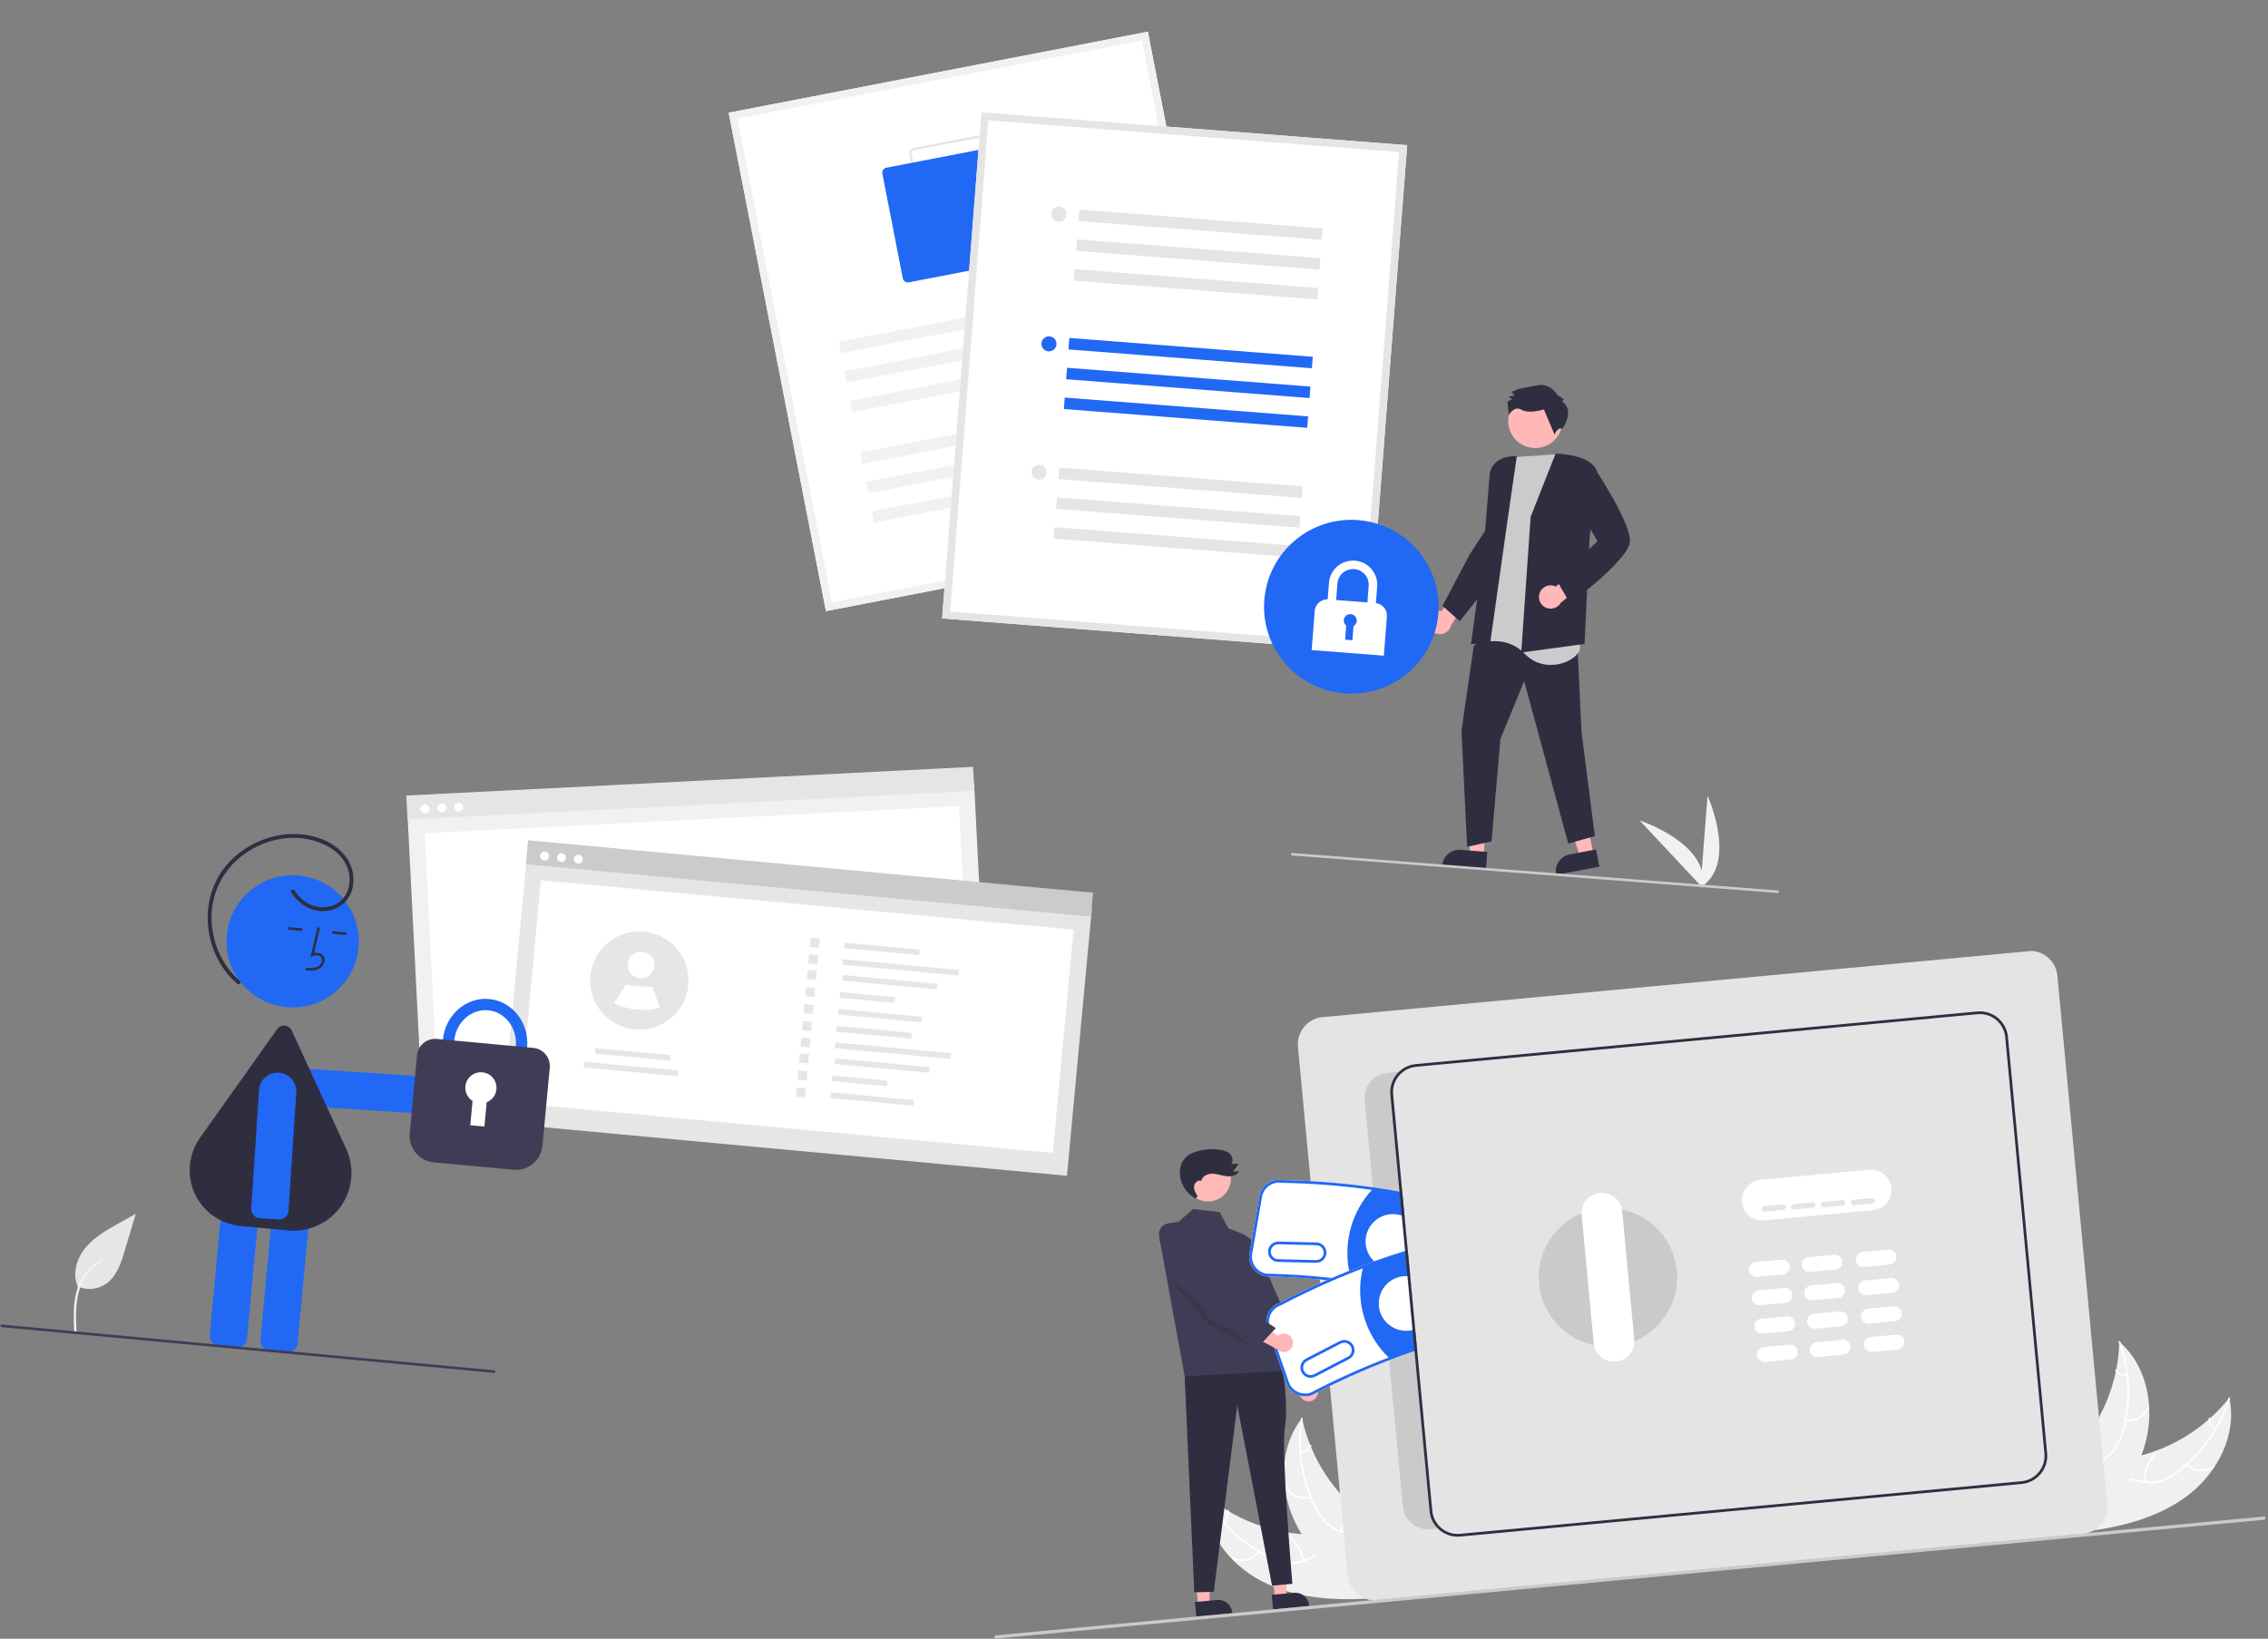 <svg width="1071" height="774" viewBox="0 0 1071 774" fill="none" xmlns="http://www.w3.org/2000/svg">
<rect x="0" y="0" width="1071" height="774" fill="#808080" stroke="none"/>
<g clip-path="url(#clip0_8_212)">
<path d="M802.976 419.201L806.342 375.852C806.342 375.852 820.922 407.896 802.976 419.201Z" fill="#F1F1F1"/>
<path d="M804.025 419.273L774.235 387.479C774.235 387.479 807.793 398.462 804.025 419.273Z" fill="#F1F1F1"/>
<path d="M674.389 294.066C674.38 293.267 674.546 292.475 674.877 291.747C675.207 291.019 675.694 290.372 676.303 289.852C676.912 289.331 677.628 288.95 678.401 288.736C679.174 288.521 679.985 288.477 680.777 288.608L687.415 278.01L694.867 280.459L685.281 295.294C684.972 296.604 684.192 297.756 683.087 298.531C681.983 299.305 680.631 299.65 679.289 299.498C677.946 299.347 676.706 298.71 675.803 297.709C674.9 296.708 674.397 295.412 674.389 294.066L674.389 294.066Z" fill="#FFB7B7"/>
<path d="M700.541 404.332L694.13 403.836L692.991 378.977L702.454 379.709L700.541 404.332Z" fill="#FFB7B7"/>
<path d="M701.694 410.646L681.025 409.048L681.045 408.787C681.211 406.663 682.216 404.69 683.842 403.305C685.467 401.919 687.579 401.233 689.712 401.398L689.713 401.398L702.337 402.374L701.694 410.646Z" fill="#2F2E41"/>
<path d="M752.466 403.55L746.15 404.751L738.483 381.063L747.805 379.29L752.466 403.55Z" fill="#FFB7B7"/>
<path d="M755.247 409.339L734.885 413.213L734.835 412.956C734.433 410.863 734.882 408.696 736.084 406.933C737.286 405.17 739.142 403.955 741.244 403.555L741.245 403.555L753.681 401.189L755.247 409.339Z" fill="#2F2E41"/>
<path d="M697.095 297.064L690.143 345.173L692.8 399.956L704.316 397.406L708.554 348.969L719.724 321.713L740.575 398.43L753.121 394.891L746.818 345.639L744.668 299.675L697.095 297.064Z" fill="#2F2E41"/>
<path d="M734.775 214.555L715.613 215.873L708.266 222.068L704.271 246.057L703.927 267.553L695.51 304.857C695.51 304.857 709.9 298.296 719.852 308.671C729.803 319.046 745.375 312.342 746.176 306.014L734.775 214.555Z" fill="#CBCBCB"/>
<path d="M722.801 244.104L722.803 244.077L734.586 214.252L734.708 214.254C735.382 214.262 751.232 214.556 754.159 222.588L754.173 222.627L750.636 254.294L748.252 304.133L718.58 308.172L718.365 308.201L722.801 244.104Z" fill="#2F2E41"/>
<path d="M712.536 241.186L716.274 215.419C703.934 215.23 703.446 223.915 703.431 224.294L700.289 263.025L694.611 304.281L703.606 304.305L712.536 241.186Z" fill="#2F2E41"/>
<path d="M681.188 286.172L694.046 261.818L702.736 248.491L704.76 273.9L689.367 293.438L681.188 286.172Z" fill="#2F2E41"/>
<path d="M726.962 280.385C727.19 279.619 727.583 278.911 728.115 278.313C728.646 277.714 729.303 277.239 730.039 276.921C730.775 276.603 731.572 276.449 732.374 276.471C733.177 276.493 733.964 276.69 734.682 277.047L744.164 268.872L750.559 273.401L737.006 284.759C736.323 285.92 735.236 286.79 733.951 287.206C732.666 287.622 731.273 287.554 730.035 287.015C728.797 286.476 727.8 285.503 727.234 284.281C726.668 283.059 726.571 281.673 726.962 280.385V280.385Z" fill="#FFB7B7"/>
<path d="M734.913 273.813L754.366 255.609L743.806 237.823L745.668 229.671L753.332 221.605L753.454 221.792C754.126 222.81 769.888 246.838 769.725 255.46C769.561 264.113 742.682 283.958 741.538 284.798L741.379 284.915L734.913 273.813Z" fill="#2F2E41"/>
<path d="M724.007 211.589C731.046 212.133 737.194 206.891 737.738 199.881C738.282 192.871 733.017 186.747 725.978 186.203C718.939 185.659 712.791 190.9 712.247 197.91C711.703 204.921 716.968 211.045 724.007 211.589Z" fill="#FFB7B7"/>
<path d="M737.767 189.675L738.481 188.485L735.492 186.706C735.492 186.706 732.493 180.883 726.166 181.965C719.838 183.047 716.973 183.766 716.973 183.766L713.751 185.08L715.188 186.743L712.323 187.462L714.117 188.529L711.85 189.603L712.524 196.063C712.524 196.063 714.84 191.382 718.427 193.517C722.015 195.651 729.057 193.378 729.057 193.378L734.098 205.264C734.098 205.264 735.632 201.353 737.73 202.589C737.73 202.589 743.988 194.184 737.767 189.675Z" fill="#2F2E41"/>
<path d="M587.972 250.387L390.023 288.634L344.094 53.232L542.043 14.984L587.972 250.387Z" fill="white"/>
<path d="M587.972 250.387L390.023 288.634L344.094 53.232L542.043 14.984L587.972 250.387ZM392.837 284.482L583.802 247.583L539.23 19.137L348.265 56.035L392.837 284.482Z" fill="#F1F1F1"/>
<path d="M491.849 114.969L442.229 124.557C441.529 124.691 440.804 124.544 440.214 124.146C439.623 123.749 439.214 123.135 439.077 122.438L429.435 73.019C429.3 72.321 429.448 71.6 429.846 71.011C430.245 70.423 430.862 70.016 431.561 69.88L481.181 60.292C481.881 60.158 482.606 60.306 483.197 60.703C483.788 61.1 484.197 61.714 484.333 62.411L493.976 111.831C494.111 112.528 493.963 113.25 493.564 113.838C493.166 114.426 492.549 114.833 491.849 114.969V114.969ZM431.766 70.931C431.347 71.013 430.977 71.257 430.737 71.61C430.498 71.963 430.409 72.396 430.491 72.815L440.133 122.234C440.215 122.652 440.46 123.021 440.815 123.259C441.169 123.497 441.604 123.586 442.024 123.505L491.644 113.918C492.064 113.836 492.434 113.592 492.673 113.239C492.912 112.886 493.001 112.453 492.92 112.035L483.278 62.615C483.196 62.197 482.95 61.828 482.596 61.59C482.241 61.352 481.806 61.263 481.386 61.344L431.766 70.931Z" fill="#E5E5E5"/>
<path d="M478.776 123.769L429.156 133.357C428.527 133.478 427.874 133.345 427.342 132.987C426.81 132.63 426.443 132.077 426.319 131.45L416.677 82.03C416.555 81.403 416.689 80.753 417.047 80.224C417.406 79.694 417.961 79.328 418.591 79.205L468.211 69.618C468.841 69.497 469.493 69.63 470.025 69.987C470.557 70.345 470.925 70.898 471.048 71.525L480.69 120.944C480.812 121.572 480.679 122.221 480.32 122.751C479.961 123.281 479.406 123.647 478.776 123.769V123.769Z" fill="#2168F4"/>
<path d="M534.546 134.725L396.076 161.48L397.116 166.81L535.586 140.055L534.546 134.725Z" fill="#F1F1F1"/>
<path d="M537.257 148.621L398.787 175.376L399.827 180.705L538.297 153.95L537.257 148.621Z" fill="#F1F1F1"/>
<path d="M539.968 162.516L401.498 189.271L402.538 194.6L541.008 167.845L539.968 162.516Z" fill="#F1F1F1"/>
<path d="M544.74 186.972L406.27 213.727L407.309 219.056L545.779 192.301L544.74 186.972Z" fill="#F1F1F1"/>
<path d="M547.45 200.867L408.981 227.622L410.021 232.951L548.49 206.196L547.45 200.867Z" fill="#F1F1F1"/>
<path d="M550.162 214.762L411.692 241.517L412.732 246.847L551.202 220.092L550.162 214.762Z" fill="#F1F1F1"/>
<path d="M645.942 307.645L444.89 292.102L463.452 53.029L664.504 68.573L645.942 307.645Z" fill="white"/>
<path d="M645.942 307.645L444.89 292.102L463.452 53.029L664.504 68.573L645.942 307.645ZM448.712 288.844L642.67 303.839L660.683 71.831L466.725 56.836L448.712 288.844Z" fill="#E5E5E5"/>
<path d="M619.919 168.517L504.969 159.63L504.549 165.043L619.499 173.929L619.919 168.517Z" fill="#2168F4"/>
<path d="M618.827 182.589L503.877 173.702L503.456 179.115L618.406 188.002L618.827 182.589Z" fill="#2168F4"/>
<path d="M617.734 196.662L502.784 187.775L502.364 193.187L617.314 202.074L617.734 196.662Z" fill="#2168F4"/>
<path d="M495.079 165.939C497.038 166.091 498.749 164.632 498.9 162.681C499.052 160.73 497.586 159.026 495.627 158.875C493.668 158.723 491.957 160.182 491.806 162.133C491.654 164.084 493.12 165.788 495.079 165.939Z" fill="#2168F4"/>
<path d="M624.627 107.88L509.677 98.993L509.257 104.405L624.207 113.292L624.627 107.88Z" fill="#E5E5E5"/>
<path d="M623.535 121.952L508.585 113.065L508.164 118.478L623.114 127.365L623.535 121.952Z" fill="#E5E5E5"/>
<path d="M622.442 136.024L507.492 127.137L507.072 132.55L622.022 141.437L622.442 136.024Z" fill="#E5E5E5"/>
<path d="M499.832 104.713C501.791 104.865 503.502 103.406 503.654 101.455C503.805 99.504 502.34 97.8 500.381 97.648C498.422 97.497 496.711 98.956 496.559 100.907C496.408 102.858 497.873 104.562 499.832 104.713Z" fill="#E5E5E5"/>
<path d="M615.166 229.743L500.216 220.856L499.796 226.269L614.746 235.155L615.166 229.743Z" fill="#E5E5E5"/>
<path d="M614.073 243.815L499.123 234.929L498.703 240.341L613.653 249.228L614.073 243.815Z" fill="#E5E5E5"/>
<path d="M612.98 257.888L498.031 249.001L497.61 254.413L612.56 263.3L612.98 257.888Z" fill="#E5E5E5"/>
<path d="M490.371 226.577C492.33 226.728 494.041 225.269 494.192 223.318C494.344 221.368 492.878 219.663 490.919 219.512C488.96 219.36 487.249 220.819 487.098 222.77C486.946 224.721 488.412 226.425 490.371 226.577Z" fill="#E5E5E5"/>
<path d="M634.958 327.506C657.653 329.261 677.474 312.361 679.229 289.759C680.984 267.157 664.008 247.412 641.312 245.657C618.617 243.902 598.796 260.803 597.041 283.405C595.286 306.007 612.262 325.752 634.958 327.506Z" fill="#2168F4"/>
<path d="M649.723 284.851L650.331 277.02C650.448 275.531 650.268 274.033 649.804 272.612C649.339 271.191 648.598 269.875 647.622 268.74C646.646 267.605 645.456 266.672 644.118 265.994C642.781 265.317 641.322 264.909 639.826 264.794C638.331 264.678 636.827 264.857 635.401 265.32C633.974 265.784 632.654 266.523 631.515 267.495C630.376 268.467 629.44 269.653 628.762 270.985C628.083 272.318 627.675 273.77 627.56 275.26L626.952 283.09C625.425 283.041 623.938 283.58 622.8 284.595C621.661 285.61 620.96 287.023 620.842 288.54L619.405 307.044L653.483 309.678L654.919 291.174C655.036 289.657 654.562 288.153 653.594 286.975C652.626 285.798 651.239 285.037 649.723 284.851V284.851ZM639.516 268.794C641.471 268.947 643.286 269.867 644.562 271.351C645.838 272.835 646.471 274.763 646.322 276.71L645.715 284.527L630.962 283.387L631.569 275.57C631.723 273.622 632.645 271.815 634.135 270.545C635.625 269.275 637.56 268.645 639.516 268.794Z" fill="white"/>
<path d="M640.692 293.346C640.733 292.82 640.637 292.292 640.412 291.814C640.188 291.336 639.844 290.924 639.412 290.617C638.981 290.311 638.478 290.12 637.951 290.065C637.424 290.009 636.892 290.091 636.406 290.3C635.919 290.51 635.496 290.842 635.177 291.262C634.857 291.683 634.653 292.179 634.583 292.702C634.513 293.225 634.58 293.757 634.777 294.247C634.974 294.736 635.295 295.167 635.709 295.497L635.194 302.127L638.641 302.394L639.156 295.763C639.59 295.516 639.958 295.166 640.225 294.745C640.493 294.323 640.653 293.843 640.692 293.346V293.346Z" fill="#2168F4"/>
<path d="M839.414 421.774L610.156 404.05C609.997 404.038 609.848 403.963 609.744 403.842C609.64 403.721 609.589 403.563 609.601 403.404C609.613 403.245 609.689 403.098 609.81 402.994C609.932 402.891 610.09 402.839 610.249 402.852L839.507 420.576C839.666 420.588 839.814 420.663 839.918 420.784C840.022 420.905 840.074 421.063 840.062 421.222C840.049 421.38 839.974 421.528 839.853 421.632C839.731 421.735 839.573 421.787 839.414 421.774Z" fill="#CBCBCB"/>
</g>
<g clip-path="url(#clip1_8_212)">
<path d="M595.497 746.65C580.244 738.639 568.21 722.796 568.749 705.589C582.954 717.802 601.023 724.602 619.76 724.786C626.987 724.831 635.029 724.129 640.591 728.739C644.053 731.607 645.832 736.107 646.322 740.573C646.812 745.039 646.151 749.542 645.491 753.986L645.856 755.046C628.653 756.02 610.75 754.662 595.497 746.65Z" fill="#F0F0F0"/>
<path d="M569.108 705.552C575.72 718.179 586.146 728.405 598.905 734.776C601.627 736.197 604.556 737.179 607.585 737.688C610.551 738.089 613.57 737.689 616.328 736.529C618.922 735.5 621.456 734.147 624.255 733.765C625.691 733.591 627.147 733.723 628.529 734.15C629.911 734.578 631.186 735.293 632.272 736.248C635.04 738.556 636.812 741.721 638.438 744.876C640.243 748.378 642.062 752.045 645.294 754.462C645.686 754.755 645.208 755.345 644.817 755.052C639.194 750.848 637.915 743.376 633.33 738.316C631.19 735.955 628.326 734.224 625.044 734.447C622.174 734.642 619.56 736.035 616.942 737.1C614.268 738.271 611.347 738.769 608.435 738.552C605.391 738.198 602.429 737.33 599.676 735.984C593.429 733.052 587.683 729.156 582.647 724.441C576.869 719.091 572.05 712.794 568.398 705.821C568.172 705.389 568.884 705.123 569.108 705.552L569.108 705.552Z" fill="white"/>
<path d="M594.676 732.966C593.316 734.96 591.291 736.405 588.962 737.044C586.634 737.683 584.154 737.474 581.965 736.455C581.522 736.247 581.824 735.551 582.267 735.759C584.304 736.712 586.614 736.906 588.782 736.307C590.949 735.707 592.83 734.353 594.085 732.489C594.359 732.085 594.948 732.564 594.676 732.966L594.676 732.966Z" fill="white"/>
<path d="M615.083 737.225C614.208 732.371 611.534 728.024 607.593 725.051C607.203 724.757 607.68 724.167 608.07 724.461C612.165 727.562 614.939 732.091 615.838 737.145C615.924 737.626 615.168 737.704 615.083 737.225V737.225Z" fill="white"/>
<path d="M577.791 718.686C578.478 718.025 578.99 717.203 579.28 716.294C579.571 715.386 579.631 714.42 579.456 713.483C579.364 713.002 580.12 712.925 580.211 713.402C580.4 714.439 580.332 715.506 580.013 716.51C579.695 717.514 579.134 718.425 578.382 719.163C578.317 719.238 578.225 719.286 578.126 719.297C578.027 719.307 577.927 719.28 577.848 719.22C577.77 719.156 577.72 719.065 577.709 718.965C577.699 718.865 577.728 718.765 577.791 718.686V718.686Z" fill="white"/>
<path d="M614.845 669.874C614.911 670.172 614.977 670.47 615.048 670.771C615.952 674.778 617.179 678.704 618.719 682.512C618.834 682.809 618.954 683.107 619.077 683.4C622.884 692.534 628.356 700.884 635.214 708.024C637.946 710.862 640.889 713.489 644.02 715.882C648.343 719.186 653.294 722.424 656.187 726.832C656.494 727.289 656.773 727.764 657.021 728.254L647.123 754.52C647.07 754.568 647.024 754.619 646.971 754.668L646.624 755.735C646.454 755.622 646.28 755.502 646.11 755.39C646.011 755.326 645.914 755.255 645.815 755.191C645.75 755.146 645.685 755.1 645.623 755.064C645.601 755.049 645.58 755.034 645.564 755.021C645.503 754.984 645.449 754.943 645.394 754.909C644.42 754.241 643.448 753.565 642.48 752.881C642.474 752.879 642.474 752.879 642.47 752.871C635.105 747.642 628.112 741.753 622.236 734.991C622.059 734.788 621.876 734.582 621.704 734.367C619.073 731.304 616.696 728.032 614.597 724.582C613.454 722.69 612.408 720.741 611.463 718.742C609.029 713.575 607.424 708.057 606.707 702.392C605.279 691.097 607.481 679.473 614.317 670.55C614.491 670.322 614.664 670.099 614.845 669.874Z" fill="#F0F0F0"/>
<path d="M615.157 670.058C612.828 684.116 614.992 698.551 621.341 711.312C622.659 714.083 624.406 716.63 626.518 718.858C628.645 720.962 631.297 722.459 634.199 723.192C636.891 723.931 639.73 724.375 642.195 725.754C643.446 726.479 644.53 727.46 645.376 728.632C646.221 729.805 646.809 731.143 647.101 732.558C647.92 736.066 647.429 739.658 646.826 743.155C646.157 747.037 645.4 751.058 646.525 754.932C646.661 755.401 645.924 755.585 645.788 755.116C643.831 748.377 647.312 741.643 646.699 734.846C646.413 731.674 645.169 728.569 642.414 726.773C640.004 725.202 637.077 724.742 634.345 724.018C631.504 723.343 628.872 721.984 626.677 720.059C624.459 717.945 622.616 715.47 621.229 712.739C618.008 706.641 615.766 700.075 614.586 693.281C613.196 685.535 613.142 677.609 614.428 669.846C614.507 669.366 615.236 669.581 615.157 670.058V670.058Z" fill="white"/>
<path d="M619.056 707.323C616.769 708.096 614.28 708.032 612.035 707.141C609.791 706.251 607.935 704.592 606.801 702.462C606.573 702.03 607.234 701.656 607.463 702.088C608.515 704.074 610.243 705.619 612.335 706.444C614.427 707.269 616.746 707.32 618.871 706.587C619.334 706.428 619.516 707.165 619.056 707.323L619.056 707.323Z" fill="white"/>
<path d="M632.785 722.998C635.012 718.596 635.496 713.518 634.141 708.775C634.006 708.305 634.743 708.121 634.877 708.59C636.278 713.529 635.764 718.813 633.436 723.388C633.214 723.824 632.564 723.432 632.785 722.998Z" fill="white"/>
<path d="M614.176 685.767C615.124 685.652 616.028 685.304 616.807 684.753C617.587 684.203 618.217 683.468 618.642 682.614C618.858 682.175 619.508 682.568 619.293 683.004C618.82 683.945 618.122 684.756 617.263 685.366C616.403 685.976 615.406 686.367 614.361 686.503C614.263 686.524 614.161 686.508 614.076 686.456C613.99 686.405 613.927 686.323 613.9 686.227C613.876 686.13 613.892 686.027 613.943 685.94C613.995 685.854 614.079 685.792 614.176 685.767L614.176 685.767Z" fill="white"/>
<path d="M1034.11 705.547C1047.6 694.842 1056.47 677.04 1052.73 660.234C1041.05 674.873 1024.57 684.911 1006.19 688.573C999.101 689.959 991.069 690.764 986.464 696.327C983.598 699.788 982.689 704.54 983.041 709.019C983.393 713.497 984.883 717.799 986.36 722.042L986.2 723.152C1003.28 720.913 1020.62 716.252 1034.11 705.547Z" fill="#F0F0F0"/>
<path d="M1052.37 660.265C1048.23 673.899 1039.89 685.883 1028.55 694.514C1026.14 696.415 1023.44 697.925 1020.56 698.988C1017.72 699.932 1014.68 700.1 1011.76 699.473C1009.02 698.944 1006.27 698.085 1003.45 698.23C1002.01 698.326 1000.6 698.725 999.325 699.402C998.047 700.079 996.927 701.019 996.039 702.159C993.75 704.941 992.599 708.38 991.59 711.781C990.47 715.558 989.367 719.499 986.642 722.474C986.312 722.834 986.891 723.325 987.221 722.965C991.962 717.789 991.824 710.211 995.385 704.387C997.047 701.67 999.539 699.437 1002.8 699.047C1005.66 698.705 1008.49 699.588 1011.26 700.148C1014.11 700.801 1017.07 700.748 1019.89 699.994C1022.81 699.081 1025.56 697.677 1028.02 695.843C1033.61 691.802 1038.53 686.907 1042.59 681.339C1047.27 675.009 1050.83 667.926 1053.12 660.397C1053.26 659.931 1052.51 659.801 1052.37 660.265L1052.37 660.265Z" fill="white"/>
<path d="M1032.37 691.95C1034.07 693.655 1036.33 694.699 1038.74 694.895C1041.15 695.09 1043.55 694.424 1045.51 693.016C1045.9 692.73 1045.47 692.102 1045.08 692.388C1043.26 693.703 1041.02 694.323 1038.78 694.136C1036.54 693.95 1034.44 692.969 1032.86 691.371C1032.51 691.025 1032.02 691.605 1032.37 691.95L1032.37 691.95Z" fill="white"/>
<path d="M1013.11 699.925C1013.06 694.993 1014.88 690.225 1018.2 686.573C1018.53 686.211 1017.95 685.72 1017.62 686.081C1014.17 689.889 1012.29 694.854 1012.35 699.986C1012.36 700.476 1013.12 700.412 1013.11 699.925V699.925Z" fill="white"/>
<path d="M1046.29 674.782C1045.49 674.26 1044.84 673.547 1044.38 672.709C1043.93 671.871 1043.69 670.933 1043.68 669.979C1043.68 669.49 1042.93 669.554 1042.93 670.04C1042.93 671.094 1043.2 672.13 1043.7 673.057C1044.2 673.984 1044.92 674.775 1045.8 675.361C1045.88 675.423 1045.98 675.453 1046.08 675.445C1046.18 675.437 1046.27 675.391 1046.33 675.317C1046.4 675.24 1046.43 675.141 1046.42 675.041C1046.41 674.941 1046.37 674.848 1046.29 674.782V674.782Z" fill="white"/>
<path d="M1000.78 633.707C1000.77 634.013 1000.76 634.318 1000.74 634.627C1000.6 638.731 1000.13 642.817 999.329 646.845C999.272 647.157 999.209 647.473 999.143 647.783C997.106 657.465 993.288 666.686 987.882 674.975C985.728 678.271 983.326 681.399 980.697 684.331C977.065 688.381 972.805 692.482 970.785 697.351C970.568 697.856 970.383 698.375 970.231 698.903L984.857 722.87C984.917 722.908 984.973 722.949 985.033 722.987L985.574 723.971C985.72 723.829 985.868 723.679 986.015 723.537C986.1 723.455 986.182 723.368 986.267 723.286C986.322 723.23 986.378 723.174 986.432 723.126C986.45 723.107 986.469 723.088 986.482 723.073C986.535 723.025 986.58 722.975 986.628 722.931C987.461 722.094 988.289 721.25 989.113 720.398C989.118 720.395 989.118 720.395 989.12 720.386C995.381 713.88 1001.15 706.795 1005.66 699.06C1005.8 698.827 1005.94 698.591 1006.07 698.347C1008.09 694.849 1009.81 691.192 1011.23 687.413C1012 685.342 1012.66 683.232 1013.22 681.093C1014.64 675.564 1015.19 669.845 1014.84 664.145C1014.14 652.783 1009.8 641.771 1001.42 634.274C1001.21 634.082 1001 633.896 1000.78 633.707Z" fill="#F0F0F0"/>
<path d="M1000.51 633.947C1005.42 647.326 1005.98 661.91 1002.13 675.628C1001.35 678.596 1000.11 681.422 998.448 684.004C996.75 686.466 994.424 688.429 991.71 689.689C989.203 690.915 986.497 691.879 984.332 693.692C983.237 694.636 982.355 695.802 981.743 697.111C981.131 698.42 980.803 699.844 980.781 701.289C980.631 704.887 981.784 708.326 983.028 711.649C984.41 715.339 985.904 719.149 985.522 723.164C985.475 723.651 986.233 723.694 986.28 723.208C986.945 716.223 982.268 710.254 981.602 703.462C981.292 700.292 981.935 697.01 984.307 694.733C986.381 692.742 989.171 691.746 991.72 690.527C994.386 689.337 996.719 687.513 998.516 685.213C1000.3 682.725 1001.65 679.951 1002.5 677.01C1004.53 670.42 1005.51 663.552 1005.4 656.658C1005.32 648.789 1003.89 640.991 1001.18 633.603C1001.01 633.145 1000.34 633.492 1000.51 633.947V633.947Z" fill="white"/>
<path d="M1003.63 671.284C1006.02 671.619 1008.45 671.093 1010.49 669.801C1012.53 668.509 1014.04 666.535 1014.76 664.231C1014.91 663.764 1014.19 663.52 1014.04 663.987C1013.38 666.134 1011.97 667.973 1010.07 669.172C1008.17 670.371 1005.9 670.851 1003.67 670.527C1003.19 670.457 1003.15 671.215 1003.63 671.284L1003.63 671.284Z" fill="white"/>
<path d="M993.063 689.236C990.054 685.325 988.631 680.425 989.077 675.513C989.122 675.026 988.364 674.982 988.319 675.469C987.864 680.581 989.356 685.677 992.496 689.74C992.795 690.127 993.361 689.621 993.063 689.236V689.236Z" fill="white"/>
<path d="M1004.4 649.198C1003.45 649.262 1002.49 649.087 1001.63 648.691C1000.76 648.295 1000 647.69 999.424 646.93C999.13 646.539 998.565 647.046 998.857 647.434C999.498 648.271 1000.33 648.939 1001.29 649.378C1002.25 649.818 1003.3 650.016 1004.36 649.956C1004.46 649.959 1004.55 649.923 1004.63 649.857C1004.7 649.791 1004.75 649.699 1004.76 649.599C1004.76 649.499 1004.73 649.401 1004.66 649.326C1004.59 649.251 1004.5 649.205 1004.4 649.198L1004.4 649.198Z" fill="white"/>
<path d="M616.038 661.471C615.464 661.195 614.957 660.796 614.553 660.303C614.149 659.81 613.859 659.235 613.701 658.618C613.544 658 613.524 657.356 613.643 656.73C613.762 656.105 614.017 655.513 614.39 654.996L605.484 642.324L613.534 642.09L620.757 654.16C621.584 654.844 622.132 655.806 622.296 656.866C622.46 657.926 622.23 659.009 621.648 659.91C621.067 660.811 620.174 661.468 619.14 661.756C618.107 662.043 617.003 661.942 616.038 661.471Z" fill="#FFB6B6"/>
<path d="M565.774 758.257L571.068 757.761L571.667 737.126L563.854 737.859L565.774 758.257Z" fill="#FFB6B6"/>
<path d="M564.262 756.656L574.686 755.679L574.686 755.679C576.448 755.514 578.203 756.055 579.566 757.183C580.929 758.311 581.788 759.934 581.954 761.694L581.974 761.909L564.907 763.509L564.262 756.656Z" fill="#2F2E41"/>
<path d="M602.039 754.859L607.333 754.363L607.931 733.728L600.118 734.461L602.039 754.859Z" fill="#FFB6B6"/>
<path d="M600.526 753.258L610.95 752.281L610.951 752.281C612.713 752.116 614.468 752.657 615.831 753.785C617.194 754.913 618.053 756.535 618.219 758.295L618.239 758.511L601.172 760.111L600.526 753.258Z" fill="#2F2E41"/>
<path d="M605.236 642.927C605.236 642.927 608.641 663.505 606.755 674.206C604.87 684.907 610.295 748.043 610.295 748.043L600.684 748.943L584.272 663.848L573.178 751.826L563.965 752.055L559.428 650.035L605.236 642.927Z" fill="#2F2E41"/>
<path d="M556.566 577.046L563.409 571.001L575.973 572.526L580.05 580.125L586.06 582.432C588.036 583.19 589.799 584.417 591.196 586.006C592.593 587.595 593.584 589.499 594.082 591.555L607.613 647.39L559.428 650.035L547.342 583.917C547.216 583.227 547.23 582.518 547.383 581.832C547.535 581.147 547.824 580.5 548.232 579.928C548.64 579.356 549.158 578.872 549.757 578.504C550.355 578.137 551.021 577.892 551.716 577.786L556.566 577.046Z" fill="#3F3D56"/>
<path d="M589.514 586.569L594.511 592.125L619.363 649.171L610.651 653.641L593.574 627.574L589.514 586.569Z" fill="#3F3D56"/>
<path d="M571.497 567.422C577.419 566.867 581.769 561.62 581.212 555.703C580.655 549.786 575.403 545.439 569.48 545.994C563.558 546.549 559.209 551.796 559.765 557.713C560.322 563.63 565.575 567.977 571.497 567.422Z" fill="#FFB9B9"/>
<path opacity="0.1" d="M551.26 602.978L571.048 625.655L591.807 636.566L551.26 602.978Z" fill="black"/>
<path d="M565.535 564.986C564.649 563.568 563.729 562.02 563.86 560.354C563.991 558.688 565.739 557.083 567.269 557.759C567.667 555.525 570.247 554.322 572.518 554.363C574.788 554.404 576.959 555.293 579.216 555.551C581.472 555.808 584.125 555.188 585.14 553.158L582.274 553.377L584.929 549.644L581.45 549.71C582.525 548.308 582.001 546.146 580.718 544.93C579.436 543.714 577.619 543.252 575.867 543.016C572.369 542.549 568.813 542.8 565.416 543.754C563.81 544.158 562.291 544.851 560.934 545.799C559.662 546.748 558.655 548.009 558.011 549.459C557.322 551.092 557.034 552.865 557.17 554.632C557.341 556.999 558.105 559.286 559.39 561.282C560.675 563.279 562.441 564.921 564.527 566.059" fill="#2F2E41"/>
<path d="M983.33 724.576L650.554 755.761C647.127 756.078 643.713 755.024 641.062 752.83C638.411 750.636 636.739 747.481 636.413 744.057L612.922 494.454C612.604 491.03 613.658 487.619 615.854 484.971C618.049 482.323 621.207 480.653 624.633 480.328L957.409 449.143C960.836 448.826 964.25 449.88 966.901 452.074C969.552 454.268 971.224 457.423 971.55 460.846L995.041 710.45C995.359 713.874 994.305 717.284 992.109 719.933C989.914 722.581 986.757 724.251 983.33 724.576V724.576Z" fill="#E4E4E4"/>
<path d="M884.441 571.596L833.072 576.41C830.533 576.648 828.004 575.869 826.04 574.243C824.076 572.618 822.839 570.28 822.6 567.743C822.361 565.207 823.141 562.68 824.767 560.718C826.393 558.756 828.733 557.52 831.272 557.282L882.641 552.469C885.18 552.231 887.709 553.01 889.673 554.635C891.637 556.261 892.875 558.599 893.113 561.135C893.352 563.672 892.572 566.199 890.946 568.161C889.32 570.123 886.98 571.359 884.441 571.596Z" fill="white"/>
<path d="M841.914 601.952L829.789 603.089C828.858 603.176 827.931 602.89 827.211 602.294C826.49 601.698 826.037 600.841 825.949 599.911C825.862 598.981 826.147 598.054 826.744 597.335C827.34 596.615 828.198 596.162 829.129 596.075L841.254 594.939C842.185 594.852 843.112 595.137 843.832 595.733C844.553 596.329 845.006 597.187 845.094 598.117C845.181 599.047 844.896 599.973 844.299 600.693C843.703 601.412 842.845 601.865 841.914 601.952V601.952Z" fill="white"/>
<path d="M892.326 597.228L880.201 598.365C879.27 598.452 878.343 598.166 877.623 597.57C876.903 596.974 876.449 596.117 876.361 595.187C876.274 594.257 876.56 593.33 877.156 592.611C877.752 591.891 878.61 591.438 879.541 591.351L891.666 590.215C892.597 590.127 893.525 590.413 894.245 591.009C894.965 591.605 895.419 592.462 895.506 593.393C895.594 594.323 895.308 595.249 894.711 595.969C894.115 596.688 893.257 597.141 892.326 597.228V597.228Z" fill="white"/>
<path d="M866.801 599.62L854.676 600.757C853.745 600.844 852.818 600.558 852.098 599.962C851.377 599.366 850.924 598.509 850.836 597.579C850.749 596.649 851.034 595.722 851.631 595.003C852.227 594.283 853.085 593.83 854.016 593.743L866.141 592.607C867.072 592.519 867.999 592.805 868.719 593.401C869.44 593.997 869.893 594.854 869.981 595.785C870.068 596.715 869.783 597.641 869.186 598.361C868.59 599.08 867.732 599.533 866.801 599.62V599.62Z" fill="white"/>
<path d="M843.174 615.342L831.049 616.478C830.118 616.565 829.191 616.279 828.471 615.683C827.751 615.087 827.297 614.23 827.209 613.3C827.122 612.37 827.408 611.443 828.004 610.724C828.6 610.005 829.458 609.551 830.389 609.464L842.514 608.328C843.445 608.241 844.373 608.526 845.093 609.122C845.813 609.718 846.267 610.576 846.354 611.506C846.442 612.436 846.156 613.362 845.559 614.082C844.963 614.801 844.105 615.254 843.174 615.342Z" fill="white"/>
<path d="M893.586 610.617L881.461 611.754C880.53 611.841 879.603 611.555 878.883 610.959C878.163 610.363 877.709 609.506 877.621 608.576C877.534 607.646 877.82 606.719 878.416 606C879.012 605.28 879.87 604.827 880.801 604.74L892.926 603.604C893.857 603.516 894.785 603.802 895.505 604.398C896.225 604.994 896.679 605.852 896.766 606.782C896.854 607.712 896.568 608.638 895.971 609.358C895.375 610.077 894.517 610.53 893.586 610.617Z" fill="white"/>
<path d="M868.061 613.009L855.936 614.146C855.005 614.233 854.078 613.947 853.358 613.351C852.638 612.755 852.184 611.898 852.096 610.968C852.009 610.038 852.295 609.111 852.891 608.392C853.487 607.672 854.345 607.219 855.276 607.132L867.401 605.996C868.332 605.908 869.26 606.194 869.98 606.79C870.7 607.386 871.154 608.244 871.241 609.174C871.329 610.104 871.043 611.03 870.446 611.75C869.85 612.469 868.992 612.922 868.061 613.009Z" fill="white"/>
<path d="M844.434 628.731L832.309 629.867C831.378 629.954 830.451 629.668 829.731 629.072C829.011 628.476 828.557 627.619 828.469 626.689C828.382 625.759 828.668 624.832 829.264 624.113C829.86 623.394 830.718 622.941 831.649 622.853L843.774 621.717C844.705 621.63 845.633 621.916 846.353 622.512C847.073 623.108 847.527 623.965 847.614 624.895C847.702 625.825 847.416 626.752 846.819 627.471C846.223 628.19 845.365 628.643 844.434 628.731Z" fill="white"/>
<path d="M894.846 624.006L882.721 625.143C881.79 625.23 880.863 624.944 880.143 624.348C879.423 623.752 878.969 622.895 878.881 621.965C878.794 621.035 879.08 620.108 879.676 619.389C880.272 618.669 881.13 618.216 882.061 618.129L894.186 616.993C895.117 616.906 896.045 617.191 896.765 617.787C897.485 618.383 897.939 619.241 898.026 620.171C898.114 621.101 897.828 622.027 897.231 622.747C896.635 623.466 895.777 623.919 894.846 624.006Z" fill="white"/>
<path d="M869.321 626.398L857.196 627.535C856.265 627.622 855.338 627.336 854.618 626.74C853.898 626.144 853.444 625.287 853.356 624.357C853.269 623.427 853.555 622.5 854.151 621.781C854.747 621.061 855.605 620.608 856.536 620.521L868.661 619.385C869.592 619.298 870.52 619.583 871.24 620.179C871.96 620.775 872.414 621.633 872.501 622.563C872.589 623.493 872.303 624.419 871.706 625.139C871.11 625.858 870.252 626.311 869.321 626.398Z" fill="white"/>
<path d="M845.694 642.12L833.569 643.256C832.638 643.343 831.711 643.057 830.991 642.461C830.271 641.865 829.817 641.008 829.729 640.078C829.642 639.148 829.928 638.221 830.524 637.502C831.12 636.783 831.978 636.33 832.909 636.242L845.034 635.106C845.965 635.019 846.893 635.305 847.613 635.901C848.333 636.497 848.787 637.354 848.874 638.284C848.962 639.214 848.676 640.141 848.079 640.86C847.483 641.579 846.625 642.032 845.694 642.12Z" fill="white"/>
<path d="M896.106 637.396L883.981 638.532C883.051 638.619 882.123 638.333 881.403 637.737C880.683 637.141 880.229 636.284 880.142 635.354C880.054 634.424 880.34 633.497 880.936 632.778C881.533 632.059 882.391 631.605 883.321 631.518L895.446 630.382C896.377 630.295 897.305 630.581 898.025 631.176C898.745 631.772 899.199 632.63 899.286 633.56C899.374 634.49 899.088 635.417 898.492 636.136C897.895 636.855 897.037 637.308 896.106 637.396Z" fill="white"/>
<path d="M870.581 639.788L858.456 640.924C857.525 641.011 856.598 640.725 855.878 640.129C855.158 639.533 854.704 638.676 854.616 637.746C854.529 636.816 854.815 635.889 855.411 635.17C856.007 634.451 856.865 633.997 857.796 633.91L869.921 632.774C870.852 632.687 871.78 632.972 872.5 633.568C873.22 634.164 873.674 635.022 873.761 635.952C873.849 636.882 873.563 637.808 872.966 638.528C872.37 639.247 871.512 639.7 870.581 639.788Z" fill="white"/>
<path d="M762.374 635.777C780.348 634.093 793.549 618.169 791.859 600.211C790.168 582.253 774.228 569.06 756.254 570.744C738.28 572.429 725.08 588.352 726.77 606.311C728.46 624.269 744.4 637.461 762.374 635.777Z" fill="#CACACA"/>
<path d="M763.065 643.109C760.527 643.344 757.998 642.564 756.035 640.939C754.072 639.314 752.834 636.978 752.592 634.443L746.892 573.873C746.773 572.616 746.902 571.349 747.274 570.143C747.645 568.936 748.251 567.815 749.056 566.843C749.861 565.871 750.851 565.067 751.967 564.477C753.084 563.887 754.306 563.522 755.564 563.405C756.821 563.287 758.09 563.418 759.297 563.79C760.504 564.162 761.626 564.768 762.599 565.574C763.571 566.379 764.376 567.369 764.966 568.485C765.555 569.601 765.919 570.822 766.037 572.079L771.737 632.649C771.973 635.184 771.192 637.71 769.566 639.671C767.94 641.632 765.602 642.869 763.065 643.109V643.109Z" fill="white"/>
<path d="M842.091 571.422L833.156 572.26C832.817 572.291 832.48 572.187 832.218 571.971C831.956 571.754 831.791 571.442 831.759 571.104C831.727 570.766 831.831 570.429 832.048 570.167C832.265 569.905 832.577 569.74 832.916 569.709L841.851 568.871C842.189 568.84 842.526 568.944 842.788 569.16C843.05 569.377 843.215 569.689 843.247 570.027C843.279 570.366 843.175 570.703 842.958 570.964C842.741 571.226 842.429 571.391 842.091 571.422Z" fill="#E4E4E4"/>
<path d="M856.159 570.426L847.224 571.263C846.886 571.295 846.548 571.191 846.287 570.974C846.025 570.757 845.86 570.445 845.828 570.107C845.796 569.769 845.9 569.432 846.117 569.17C846.334 568.908 846.646 568.744 846.984 568.712L855.919 567.875C856.258 567.843 856.595 567.947 856.857 568.164C857.119 568.38 857.284 568.692 857.316 569.03C857.347 569.369 857.243 569.706 857.027 569.967C856.81 570.229 856.498 570.394 856.159 570.426Z" fill="#E4E4E4"/>
<path d="M870.228 569.429L861.293 570.266C860.955 570.298 860.617 570.194 860.355 569.977C860.093 569.76 859.928 569.449 859.897 569.11C859.865 568.772 859.969 568.435 860.186 568.173C860.402 567.912 860.715 567.747 861.053 567.715L869.988 566.878C870.326 566.846 870.664 566.95 870.926 567.167C871.188 567.384 871.353 567.695 871.384 568.034C871.416 568.372 871.312 568.709 871.095 568.971C870.879 569.232 870.567 569.397 870.228 569.429Z" fill="#E4E4E4"/>
<path d="M884.297 568.432L875.362 569.269C875.023 569.301 874.686 569.197 874.424 568.98C874.162 568.764 873.997 568.452 873.965 568.113C873.934 567.775 874.038 567.438 874.254 567.176C874.471 566.915 874.783 566.75 875.122 566.718L884.057 565.881C884.395 565.849 884.733 565.953 884.995 566.17C885.256 566.387 885.421 566.699 885.453 567.037C885.485 567.375 885.381 567.712 885.164 567.974C884.947 568.235 884.635 568.4 884.297 568.432Z" fill="#E4E4E4"/>
<path d="M676.356 713.624C676.504 715.203 676.965 716.737 677.711 718.137C678.457 719.537 679.474 720.774 680.703 721.778L675.432 722.272C673.876 722.418 672.307 722.256 670.814 721.796C669.322 721.336 667.934 720.587 666.731 719.591C665.528 718.595 664.532 717.373 663.802 715.993C663.072 714.613 662.621 713.103 662.474 711.549L644.421 519.714C644.274 518.16 644.436 516.593 644.896 515.102C645.356 513.61 646.106 512.224 647.102 511.022C648.099 509.82 649.322 508.826 650.703 508.097C652.084 507.368 653.595 506.917 655.151 506.772L662.822 506.053C661.112 507.274 659.752 508.921 658.879 510.832C658.006 512.742 657.65 514.848 657.846 516.939L676.356 713.624Z" fill="#CACACA"/>
<path d="M1069.16 717.795L470.405 773.905C470.204 773.923 470.004 773.861 469.848 773.732C469.693 773.603 469.595 773.418 469.576 773.217C469.557 773.016 469.619 772.815 469.747 772.66C469.876 772.504 470.061 772.406 470.262 772.386L1069.01 716.276C1069.21 716.258 1069.42 716.319 1069.57 716.448C1069.73 716.577 1069.83 716.763 1069.84 716.964C1069.86 717.166 1069.8 717.366 1069.67 717.522C1069.54 717.678 1069.36 717.776 1069.16 717.795Z" fill="#CACACA"/>
<path d="M660.873 562.785C656.734 562.035 652.588 561.368 648.434 560.786C634.229 558.775 619.914 557.642 605.569 557.394C603.103 556.986 600.577 557.568 598.539 559.013C596.501 560.458 595.117 562.649 594.688 565.109L590.059 591.914C589.635 594.385 590.209 596.923 591.656 598.971C593.103 601.019 595.304 602.41 597.776 602.839L597.873 602.849C607.354 603.035 616.963 603.627 626.559 604.631C627.417 604.718 628.269 604.812 629.128 604.912C632.206 605.254 635.278 605.639 638.346 606.067C639.69 606.25 641.028 606.446 642.373 606.648C645.991 607.197 649.617 607.803 653.25 608.466C657.291 609.206 661.342 610.021 665.402 610.91C665.842 610.997 666.282 611.091 666.716 611.192L662.183 563.029C661.75 562.941 661.311 562.86 660.873 562.785Z" fill="white"/>
<path d="M660.873 562.785C656.734 562.035 652.588 561.368 648.434 560.786C634.229 558.775 619.914 557.642 605.569 557.394C603.103 556.986 600.577 557.568 598.539 559.013C596.501 560.458 595.117 562.649 594.688 565.109L590.059 591.914C589.635 594.385 590.209 596.923 591.656 598.971C593.103 601.019 595.304 602.41 597.776 602.839L597.873 602.849C607.354 603.035 616.963 603.627 626.559 604.631C627.417 604.718 628.269 604.812 629.128 604.912C632.206 605.254 635.278 605.639 638.346 606.067C639.69 606.25 641.028 606.446 642.373 606.648C645.991 607.197 649.617 607.803 653.25 608.466C657.291 609.206 661.342 610.021 665.402 610.91C665.842 610.997 666.282 611.091 666.716 611.192L666.589 609.846C666.149 609.752 665.709 609.659 665.275 609.564C661.542 608.75 657.82 608.003 654.108 607.324C652.718 607.062 651.33 606.812 649.943 606.576C647.444 606.148 644.953 605.746 642.472 605.372C641.152 605.168 639.836 604.976 638.523 604.797C638.425 604.78 638.321 604.771 638.223 604.754C635.985 604.443 633.746 604.155 631.504 603.891C630.645 603.792 629.786 603.692 628.928 603.599C618.571 602.447 608.181 601.768 597.946 601.569C595.82 601.187 593.931 599.981 592.691 598.214C591.45 596.448 590.959 594.263 591.322 592.137L595.951 565.325C596.322 563.192 597.526 561.293 599.297 560.045C601.069 558.797 603.263 558.303 605.4 558.67L605.496 558.674C619.659 558.916 633.793 560.023 647.82 561.989C647.964 562.014 648.107 562.033 648.251 562.051C652.505 562.656 656.754 563.343 660.998 564.111C661.43 564.187 661.869 564.268 662.308 564.355L662.183 563.029C661.75 562.941 661.311 562.86 660.873 562.785Z" fill="#2168F4"/>
<path d="M662.246 563.692L666.652 610.516C666.212 610.416 665.778 610.321 665.338 610.227C661.453 609.376 657.562 608.595 653.665 607.886C649.924 607.195 646.176 606.567 642.422 606.001C641.09 605.804 639.765 605.613 638.434 605.429C638.362 605.204 638.289 604.979 638.223 604.754C637.883 603.68 637.594 602.587 637.349 601.485C637.245 601.064 637.16 600.641 637.074 600.211C635.76 593.444 636.047 586.463 637.913 579.827C639.779 573.19 643.171 567.082 647.82 561.989C647.988 561.793 648.163 561.603 648.34 561.419C652.554 562.015 656.753 562.693 660.936 563.455C661.374 563.523 661.813 563.604 662.246 563.692Z" fill="#2168F4"/>
<path d="M621.672 586.835L603.729 586.407C603.098 586.392 602.47 586.501 601.881 586.729C601.292 586.956 600.754 587.297 600.297 587.732C599.84 588.167 599.473 588.688 599.218 589.265C598.962 589.842 598.823 590.464 598.808 591.094C598.793 591.725 598.902 592.353 599.13 592.941C599.358 593.53 599.699 594.068 600.135 594.524C600.571 594.981 601.092 595.347 601.669 595.603C602.247 595.858 602.869 595.997 603.5 596.013L621.443 596.441C622.716 596.468 623.948 595.99 624.868 595.112C625.789 594.233 626.323 593.025 626.353 591.754C626.383 590.482 625.907 589.25 625.03 588.328C624.153 587.406 622.945 586.869 621.672 586.835V586.835ZM625.081 591.726C625.057 592.659 624.663 593.545 623.986 594.188C623.309 594.832 622.405 595.181 621.47 595.158L603.527 594.73C602.595 594.704 601.711 594.311 601.069 593.635C600.427 592.959 600.079 592.057 600.101 591.126C600.123 590.194 600.514 589.31 601.188 588.666C601.861 588.022 602.763 587.671 603.695 587.69L621.638 588.119C622.573 588.144 623.459 588.537 624.104 589.213C624.749 589.889 625.1 590.793 625.081 591.726L625.081 591.726Z" fill="#2168F4"/>
<path d="M663.279 574.658L665.369 596.866C664.982 597.15 664.576 597.408 664.154 597.636C661.959 598.872 659.451 599.441 656.937 599.272C654.423 599.103 652.013 598.204 650.004 596.685C649.81 596.542 649.615 596.387 649.426 596.225C649.238 596.069 649.055 595.899 648.878 595.729C646.743 593.699 645.366 591.002 644.974 588.084C644.582 585.166 645.199 582.202 646.722 579.682C648.246 577.162 650.584 575.237 653.352 574.226C656.119 573.215 659.149 573.178 661.941 574.121C662.396 574.276 662.843 574.456 663.279 574.658V574.658Z" fill="white"/>
<path d="M663.514 590.851C658.591 592.368 653.712 593.993 648.877 595.728C647.071 596.374 645.273 597.035 643.483 597.713C641.345 598.525 639.209 599.357 637.074 600.211C634.351 601.303 631.636 602.432 628.928 603.599C628.143 603.943 627.351 604.287 626.559 604.631C619.037 607.948 611.592 611.54 604.299 615.381C601.941 616.211 600.007 617.937 598.918 620.185C597.828 622.432 597.672 625.019 598.483 627.382L607.36 653.101C608.18 655.47 609.908 657.417 612.163 658.515C614.418 659.613 617.017 659.773 619.389 658.959L619.476 658.919C631.472 652.636 643.831 647.07 656.487 642.252C660.266 640.811 664.09 639.427 667.961 638.102C668.379 637.96 668.791 637.819 669.209 637.683L664.766 590.47C664.346 590.587 663.933 590.716 663.514 590.851Z" fill="white"/>
<path d="M663.514 590.851C658.591 592.368 653.712 593.993 648.877 595.728C647.071 596.374 645.273 597.035 643.483 597.713C641.345 598.525 639.209 599.357 637.074 600.211C634.351 601.303 631.636 602.432 628.928 603.599C628.143 603.943 627.351 604.287 626.559 604.631C619.037 607.948 611.592 611.54 604.299 615.381C601.941 616.211 600.007 617.937 598.918 620.185C597.828 622.432 597.672 625.019 598.483 627.382L607.36 653.101C608.18 655.47 609.908 657.417 612.163 658.515C614.418 659.613 617.017 659.773 619.389 658.959L619.476 658.919C631.472 652.636 643.831 647.07 656.487 642.252C660.266 640.811 664.09 639.427 667.961 638.102C668.379 637.96 668.791 637.819 669.209 637.683L669.086 636.369C668.668 636.512 668.256 636.653 667.838 636.795C667.526 636.902 667.208 637.008 666.896 637.115C663.23 638.378 659.609 639.691 656.033 641.053C655.94 641.087 655.841 641.129 655.747 641.163C643.156 645.968 630.859 651.512 618.923 657.768C616.876 658.454 614.639 658.305 612.701 657.354C610.762 656.402 609.277 654.724 608.57 652.685L599.699 626.965C598.994 624.917 599.131 622.674 600.08 620.727C601.029 618.78 602.712 617.288 604.76 616.58L604.852 616.539C612.795 612.347 620.913 608.46 629.129 604.912C629.92 604.567 630.712 604.229 631.504 603.891C633.449 603.072 635.397 602.27 637.349 601.485C639.408 600.655 641.467 599.849 643.526 599.066C643.663 599.015 643.8 598.964 643.937 598.912C645.951 598.151 647.973 597.408 650.004 596.684C654.507 595.079 659.051 593.566 663.636 592.146C664.049 592.017 664.468 591.888 664.888 591.765L664.766 590.47C664.346 590.587 663.933 590.716 663.514 590.851Z" fill="#2168F4"/>
<path d="M664.826 591.114L669.147 637.026C668.735 637.161 668.317 637.297 667.899 637.439C663.995 638.782 660.115 640.188 656.257 641.656C656.081 641.492 655.911 641.328 655.747 641.163C651.157 636.715 647.585 631.327 645.277 625.369C642.968 619.411 641.977 613.024 642.373 606.648C642.385 606.435 642.403 606.215 642.422 606.001C642.434 605.794 642.453 605.58 642.472 605.372C642.669 603.247 643.022 601.14 643.526 599.066C643.587 598.816 643.647 598.566 643.713 598.316C645.609 597.598 647.513 596.9 649.426 596.224C654.102 594.538 658.818 592.962 663.575 591.495C663.987 591.36 664.407 591.237 664.826 591.114Z" fill="#2168F4"/>
<path d="M639.087 635.482C638.498 634.353 637.485 633.503 636.269 633.119C635.054 632.735 633.736 632.848 632.604 633.433L616.676 641.693C615.547 642.281 614.697 643.293 614.314 644.507C613.931 645.72 614.046 647.036 614.634 648.166C615.221 649.295 616.233 650.146 617.447 650.53C618.661 650.915 619.978 650.803 621.109 650.218L637.038 641.959C638.167 641.369 639.016 640.357 639.4 639.144C639.784 637.93 639.672 636.613 639.087 635.482V635.482ZM636.447 640.818L620.52 649.083C619.69 649.513 618.723 649.595 617.832 649.313C616.941 649.031 616.198 648.407 615.767 647.578C615.336 646.749 615.251 645.783 615.532 644.893C615.813 644.002 616.437 643.259 617.266 642.827L633.194 634.568C634.023 634.137 634.99 634.053 635.882 634.335C636.773 634.616 637.516 635.24 637.948 636.068C638.379 636.897 638.463 637.863 638.182 638.754C637.901 639.644 637.277 640.387 636.447 640.818V640.818Z" fill="#2168F4"/>
<path d="M665.931 602.839L668.283 627.84C667.873 627.986 667.455 628.111 667.031 628.214C664.503 628.813 661.852 628.638 659.425 627.712C656.997 626.786 654.904 625.152 653.417 623.022C651.931 620.893 651.12 618.365 651.09 615.769C651.061 613.173 651.813 610.629 653.25 608.466C653.379 608.267 653.515 608.074 653.665 607.887C653.802 607.694 653.951 607.506 654.108 607.324C655.388 605.797 657.003 604.587 658.829 603.786C660.654 602.986 662.64 602.618 664.631 602.71C665.066 602.728 665.5 602.771 665.931 602.839V602.839Z" fill="white"/>
<path d="M660.56 559.464L666.549 623.1C666.964 622.92 667.379 622.746 667.787 622.579L661.891 559.924C661.445 559.767 661.006 559.615 660.56 559.464ZM660.56 559.464L666.549 623.1C666.964 622.92 667.379 622.746 667.787 622.579L661.891 559.924C661.445 559.767 661.006 559.615 660.56 559.464ZM660.56 559.464L666.549 623.1C666.964 622.92 667.379 622.746 667.787 622.579L661.891 559.924C661.445 559.767 661.006 559.615 660.56 559.464ZM660.998 564.112L667.898 637.439C668.317 637.297 668.735 637.161 669.147 637.026L662.308 564.355C661.869 564.268 661.43 564.187 660.998 564.112L660.998 564.112ZM660.998 564.112L667.898 637.439C668.317 637.297 668.735 637.161 669.147 637.026L662.308 564.355C661.869 564.268 661.43 564.187 660.998 564.112L660.998 564.112ZM660.998 564.112L667.898 637.439C668.317 637.297 668.735 637.161 669.147 637.026L662.308 564.355C661.869 564.268 661.43 564.187 660.998 564.112L660.998 564.112ZM660.998 564.112L667.898 637.439C668.317 637.297 668.735 637.161 669.147 637.026L662.308 564.355C661.869 564.268 661.43 564.187 660.998 564.112L660.998 564.112ZM660.998 564.112L667.961 638.102C668.379 637.96 668.79 637.819 669.209 637.683L662.308 564.355C661.869 564.268 661.43 564.187 660.998 564.112L660.998 564.112ZM933.707 477.735L668.571 502.581C665.06 502.916 661.825 504.628 659.576 507.341C657.326 510.055 656.245 513.549 656.569 517.058L675.08 713.744C675.416 717.252 677.13 720.483 679.847 722.73C682.563 724.978 686.061 726.057 689.572 725.732L954.707 700.886C958.217 700.553 961.452 698.842 963.701 696.129C965.949 693.417 967.029 689.923 966.704 686.416L948.193 489.73C947.86 486.222 946.148 482.989 943.432 480.74C940.716 478.491 937.218 477.41 933.707 477.735L933.707 477.735ZM965.427 686.535C965.722 689.705 964.747 692.862 962.714 695.313C960.682 697.765 957.759 699.31 954.587 699.611L689.452 724.457C686.279 724.752 683.118 723.776 680.663 721.746C678.208 719.715 676.659 716.794 676.356 713.624L657.846 516.939C657.552 513.768 658.529 510.61 660.562 508.157C662.595 505.705 665.518 504.158 668.691 503.856L933.827 479.01C937 478.716 940.161 479.693 942.615 481.725C945.07 483.757 946.617 486.679 946.917 489.85L965.427 686.535ZM660.998 564.112L667.838 636.795C668.256 636.653 668.667 636.512 669.085 636.369L662.308 564.355C661.869 564.268 661.43 564.187 660.998 564.112L660.998 564.112ZM660.998 564.112L667.898 637.439C668.317 637.297 668.735 637.161 669.147 637.026L662.308 564.355C661.869 564.268 661.43 564.187 660.998 564.112L660.998 564.112ZM660.998 564.112L667.898 637.439C668.317 637.297 668.735 637.161 669.147 637.026L662.308 564.355C661.869 564.268 661.43 564.187 660.998 564.112L660.998 564.112ZM660.998 564.112L667.898 637.439C668.317 637.297 668.735 637.161 669.147 637.026L662.308 564.355C661.869 564.268 661.43 564.187 660.998 564.112L660.998 564.112ZM660.56 559.464L666.549 623.1C666.964 622.92 667.379 622.746 667.787 622.579L661.891 559.924C661.445 559.767 661.006 559.615 660.56 559.464V559.464ZM660.56 559.464L666.549 623.1C666.964 622.92 667.379 622.746 667.787 622.579L661.891 559.924C661.445 559.767 661.006 559.615 660.56 559.464V559.464Z" fill="#2F2E41"/>
<path d="M610.057 632.122C609.752 631.562 609.328 631.076 608.815 630.698C608.302 630.32 607.712 630.06 607.087 629.934C606.462 629.808 605.817 629.821 605.198 629.972C604.578 630.122 603.999 630.406 603.502 630.804L590.384 622.559L590.558 630.602L602.988 637.199C603.713 637.99 604.703 638.488 605.771 638.598C606.839 638.709 607.91 638.424 608.781 637.798C609.652 637.172 610.264 636.249 610.499 635.203C610.734 634.156 610.577 633.06 610.057 632.122L610.057 632.122Z" fill="#FFB6B6"/>
<path d="M555.426 580.062L551.222 578.539C551.222 578.539 544.909 580.969 548.865 589.242L571.272 622.945L595.832 634.38L602.484 627.275L577.456 611.042L555.426 580.062Z" fill="#3F3D56"/>
</g>
<g clip-path="url(#clip2_8_212)">
<path d="M36.415 607.511C38.589 608.508 40.983 608.93 43.368 608.735C45.752 608.54 48.046 607.736 50.029 606.399C55.087 602.904 57.163 596.565 58.917 590.68L64.11 573.272L56.224 577.679C50.553 580.847 44.751 584.122 40.566 589.086C36.381 594.05 34.095 601.144 36.525 607.161" fill="#E6E6E6"/>
<path d="M35.047 629.043C34.805 623.519 34.548 617.923 35.589 612.459C36.512 607.607 38.454 602.964 41.867 599.326C43.678 597.399 45.811 595.801 48.172 594.606C48.788 594.295 49.237 595.263 48.624 595.574C44.539 597.65 41.22 600.967 39.145 605.047C36.85 609.585 36.074 614.692 35.929 619.726C35.841 622.77 35.97 625.813 36.103 628.855C36.124 628.994 36.091 629.136 36.01 629.251C35.93 629.366 35.808 629.446 35.67 629.475C35.53 629.499 35.387 629.467 35.271 629.386C35.154 629.305 35.075 629.181 35.049 629.042L35.047 629.043Z" fill="#F2F2F2"/>
<path d="M194.627 525.329C194.059 525.536 193.452 525.621 192.849 525.576L136.798 521.918C134.466 521.752 132.296 520.669 130.765 518.906C129.233 517.143 128.466 514.845 128.632 512.518C128.798 510.19 129.884 508.023 131.65 506.495C133.416 504.966 135.718 504.2 138.05 504.365L194.101 508.023C195.235 508.105 196.291 508.633 197.036 509.491C197.781 510.348 198.155 511.466 198.076 512.599L197.434 521.607C197.374 522.431 197.078 523.221 196.58 523.881C196.082 524.541 195.404 525.044 194.627 525.329V525.329Z" fill="#2168F4"/>
<path d="M111.926 636.294L102.918 635.458C101.785 635.351 100.741 634.801 100.015 633.927C99.288 633.053 98.939 631.927 99.043 630.796L106.029 555.853C106.136 554.723 106.687 553.68 107.563 552.955C108.438 552.23 109.566 551.881 110.699 551.985L119.707 552.821C120.84 552.928 121.884 553.478 122.61 554.352C123.337 555.226 123.686 556.352 123.582 557.482L116.596 632.426C116.489 633.556 115.938 634.598 115.062 635.324C114.187 636.049 113.059 636.398 111.926 636.294V636.294Z" fill="#2168F4"/>
<path d="M135.845 638.514L126.837 637.678C125.704 637.571 124.66 637.021 123.934 636.147C123.207 635.273 122.858 634.147 122.962 633.017L129.948 558.073C130.055 556.943 130.606 555.901 131.482 555.176C132.357 554.45 133.485 554.102 134.618 554.205L143.626 555.042C144.759 555.148 145.803 555.699 146.529 556.572C147.256 557.446 147.605 558.572 147.501 559.703L140.515 634.646C140.408 635.777 139.857 636.819 138.981 637.544C138.106 638.269 136.978 638.618 135.845 638.514V638.514Z" fill="#2168F4"/>
<path d="M135.304 475.688C152.494 477.284 167.726 464.667 169.326 447.507C170.926 430.347 158.287 415.143 141.097 413.547C123.907 411.951 108.675 424.569 107.075 441.728C105.475 458.888 118.114 474.092 135.304 475.688Z" fill="#2168F4"/>
<path d="M136.13 581.151L113.738 579.072C109.083 578.658 104.621 577.023 100.802 574.334C96.984 571.644 93.945 567.996 91.993 563.757C90.042 559.518 89.247 554.84 89.688 550.196C90.13 545.552 91.793 541.107 94.509 537.31L130.871 486.075C131.275 485.505 131.822 485.052 132.458 484.76C133.093 484.469 133.794 484.349 134.491 484.414C135.187 484.479 135.854 484.725 136.425 485.129C136.995 485.532 137.45 486.079 137.742 486.713L163.48 542.613C165.482 546.962 166.302 551.76 165.858 556.526C165.414 561.291 163.721 565.857 160.949 569.762C158.177 573.668 154.424 576.776 150.067 578.776C145.711 580.775 140.904 581.594 136.13 581.151V581.151Z" fill="#2F2E41"/>
<path d="M144.331 458.343C146.354 458.475 148.872 458.638 150.938 457.407C151.555 457.023 152.081 456.509 152.478 455.901C152.875 455.293 153.134 454.606 153.237 453.888C153.319 453.379 153.283 452.857 153.13 452.364C152.978 451.871 152.713 451.419 152.356 451.045C151.425 450.099 149.968 449.762 148.335 450.081L151.102 438.216L149.908 437.939L146.655 451.887L147.708 451.518C148.929 451.091 150.561 450.968 151.482 451.903C151.706 452.146 151.872 452.437 151.965 452.754C152.059 453.072 152.078 453.406 152.021 453.732C151.941 454.266 151.747 454.777 151.452 455.23C151.157 455.683 150.767 456.067 150.31 456.356C148.702 457.314 146.687 457.27 144.411 457.122L144.331 458.343Z" fill="#2F2E41"/>
<path d="M163.56 440.418L156.986 439.808L156.872 441.027L163.447 441.637L163.56 440.418Z" fill="#2F2E41"/>
<path d="M142.81 438.492L136.235 437.882L136.122 439.1L142.697 439.711L142.81 438.492Z" fill="#2F2E41"/>
<path d="M118.891 572.541C118.683 571.974 118.599 571.369 118.644 570.767L122.312 514.815C122.478 512.487 123.563 510.321 125.329 508.792C127.095 507.263 129.398 506.497 131.729 506.663C134.061 506.828 136.232 507.912 137.763 509.675C139.295 511.437 140.062 513.735 139.896 516.063L136.227 572.015C136.146 573.147 135.617 574.201 134.757 574.945C133.898 575.689 132.778 576.063 131.643 575.983L122.619 575.343C121.794 575.283 121.003 574.987 120.341 574.491C119.68 573.994 119.177 573.317 118.891 572.541V572.541Z" fill="#2168F4"/>
<path d="M137.454 421.382C140.775 426.67 146.47 430.539 152.888 430.344C159 430.158 164.376 426.417 166.188 420.514C166.999 417.719 167.126 414.77 166.556 411.917C165.987 409.063 164.739 406.388 162.917 404.116C159.059 399.229 153.164 396.246 147.182 394.855C135.852 392.221 123.689 395.162 114.311 401.883C109.604 405.22 105.692 409.551 102.852 414.569C100.103 419.555 98.499 425.09 98.156 430.772C97.446 441.997 101.317 453.626 109.1 461.837C110.067 462.854 111.089 463.818 112.16 464.724C113.064 465.491 114.127 463.992 113.232 463.232C105.118 456.348 100.504 445.944 99.953 435.411C99.645 430.101 100.499 424.788 102.454 419.84C104.409 414.892 107.419 410.428 111.275 406.757C119.025 399.452 129.784 395.236 140.471 395.76C151.225 396.288 164.164 402.304 165.058 414.391C165.459 419.809 162.939 425.23 157.794 427.446C152.284 429.819 145.965 428.045 141.804 423.935C140.785 422.932 139.884 421.815 139.121 420.606C138.501 419.619 136.825 420.381 137.454 421.382L137.454 421.382Z" fill="#2F2E41"/>
<path d="M459.976 369.493L192.346 383.061L198.787 509.83L466.417 496.262L459.976 369.493Z" fill="#F1F1F1"/>
<path d="M452.876 380.752L200.551 393.543L205.925 499.311L458.25 486.519L452.876 380.752Z" fill="white"/>
<path d="M459.49 362.175L191.859 375.742L192.436 387.092L460.067 373.525L459.49 362.175Z" fill="#E5E5E5"/>
<path d="M200.452 384.086C201.613 384.194 202.641 383.342 202.749 382.183C202.857 381.025 202.004 379.998 200.843 379.89C199.683 379.783 198.654 380.635 198.546 381.793C198.438 382.952 199.292 383.978 200.452 384.086Z" fill="white"/>
<path d="M208.451 383.681C209.612 383.788 210.64 382.936 210.748 381.778C210.856 380.619 210.003 379.593 208.842 379.485C207.682 379.377 206.653 380.229 206.545 381.388C206.437 382.546 207.291 383.573 208.451 383.681Z" fill="white"/>
<path d="M216.45 383.275C217.611 383.383 218.639 382.531 218.747 381.372C218.855 380.214 218.002 379.187 216.841 379.079C215.681 378.972 214.652 379.824 214.544 380.982C214.436 382.141 215.29 383.167 216.45 383.275Z" fill="white"/>
<path d="M515.622 428.947L248.8 404.179L237.018 530.567L503.84 555.335L515.622 428.947Z" fill="#E6E6E6"/>
<path d="M506.982 439.077L255.42 415.726L245.59 521.175L497.152 544.526L506.982 439.077Z" fill="white"/>
<path d="M516.189 421.635L249.367 396.867L248.312 408.182L515.134 432.95L516.189 421.635Z" fill="#CBCBCB"/>
<path d="M256.975 406.401C258.135 406.508 259.164 405.657 259.272 404.498C259.38 403.339 258.527 402.313 257.366 402.205C256.206 402.097 255.177 402.949 255.069 404.108C254.961 405.266 255.815 406.293 256.975 406.401Z" fill="white"/>
<path d="M264.95 407.141C266.11 407.249 267.138 406.397 267.246 405.238C267.354 404.08 266.501 403.053 265.341 402.945C264.18 402.838 263.152 403.689 263.044 404.848C262.936 406.007 263.789 407.033 264.95 407.141Z" fill="white"/>
<path d="M272.925 407.881C274.085 407.989 275.114 407.137 275.222 405.978C275.33 404.82 274.476 403.793 273.316 403.686C272.155 403.578 271.127 404.43 271.019 405.588C270.911 406.747 271.764 407.774 272.925 407.881Z" fill="white"/>
<path d="M434.312 448.502L398.883 445.214L398.635 447.872L434.064 451.161L434.312 448.502Z" fill="#E6E6E6"/>
<path d="M452.866 458.096L398.156 453.017L397.908 455.676L452.619 460.755L452.866 458.096Z" fill="#E6E6E6"/>
<path d="M442.62 464.641L398.031 460.502L397.784 463.161L442.372 467.3L442.62 464.641Z" fill="#E6E6E6"/>
<path d="M422.732 471.02L396.702 468.604L396.455 471.263L422.484 473.679L422.732 471.02Z" fill="#E6E6E6"/>
<path d="M435.246 480.216L395.96 476.569L395.712 479.228L434.998 482.875L435.246 480.216Z" fill="#E6E6E6"/>
<path d="M387.152 443.281L382.813 442.878L382.409 447.21L386.748 447.613L387.152 443.281Z" fill="#E6E6E6"/>
<path d="M386.424 451.085L382.085 450.682L381.681 455.014L386.02 455.417L386.424 451.085Z" fill="#E6E6E6"/>
<path d="M385.731 458.517L381.392 458.114L380.989 462.446L385.327 462.849L385.731 458.517Z" fill="#E6E6E6"/>
<path d="M384.971 466.672L380.632 466.269L380.229 470.601L384.567 471.003L384.971 466.672Z" fill="#E6E6E6"/>
<path d="M384.229 474.637L379.89 474.234L379.486 478.566L383.825 478.969L384.229 474.637Z" fill="#E6E6E6"/>
<path d="M430.642 487.873L395.213 484.584L394.965 487.243L430.394 490.532L430.642 487.873Z" fill="#E6E6E6"/>
<path d="M449.196 497.467L394.485 492.388L394.237 495.047L448.948 500.126L449.196 497.467Z" fill="#E6E6E6"/>
<path d="M438.95 504.012L394.361 499.873L394.113 502.532L438.702 506.671L438.95 504.012Z" fill="#E6E6E6"/>
<path d="M419.062 510.391L393.032 507.975L392.784 510.634L418.814 513.05L419.062 510.391Z" fill="#E6E6E6"/>
<path d="M431.576 519.587L392.29 515.94L392.042 518.599L431.328 522.246L431.576 519.587Z" fill="#E6E6E6"/>
<path d="M383.481 482.652L379.143 482.249L378.739 486.58L383.078 486.983L383.481 482.652Z" fill="#E6E6E6"/>
<path d="M382.754 490.456L378.415 490.053L378.011 494.385L382.35 494.788L382.754 490.456Z" fill="#E6E6E6"/>
<path d="M382.061 497.888L377.722 497.485L377.318 501.817L381.657 502.219L382.061 497.888Z" fill="#E6E6E6"/>
<path d="M381.301 506.042L376.962 505.64L376.558 509.971L380.897 510.374L381.301 506.042Z" fill="#E6E6E6"/>
<path d="M380.558 514.008L376.219 513.605L375.816 517.937L380.155 518.339L380.558 514.008Z" fill="#E6E6E6"/>
<path d="M316.618 498.321L281.188 495.032L280.941 497.691L316.37 500.979L316.618 498.321Z" fill="#E6E6E6"/>
<path d="M320.392 505.638L275.804 501.499L275.556 504.158L320.144 508.297L320.392 505.638Z" fill="#E6E6E6"/>
<path d="M325.057 465.281C324.683 469.276 323.277 473.106 320.977 476.397C318.678 479.688 315.562 482.328 311.935 484.058C308.308 485.788 304.294 486.549 300.284 486.268C296.275 485.987 292.407 484.672 289.058 482.453L289.054 482.448C285.634 480.177 282.878 477.042 281.067 473.362C279.256 469.682 278.455 465.589 278.745 461.499C279.035 457.409 280.406 453.468 282.718 450.079C285.031 446.691 288.202 443.974 291.908 442.207C295.615 440.439 299.724 439.684 303.818 440.019C307.912 440.353 311.844 441.765 315.213 444.11C318.582 446.455 321.268 449.65 322.997 453.369C324.726 457.088 325.437 461.199 325.057 465.281L325.057 465.281Z" fill="#E6E6E6"/>
<path d="M302.146 462.024C305.619 462.347 308.697 459.797 309.02 456.33C309.343 452.863 306.79 449.791 303.316 449.469C299.843 449.146 296.765 451.696 296.442 455.163C296.119 458.63 298.673 461.702 302.146 462.024Z" fill="white"/>
<path d="M311.674 475.992C304.414 477.803 296.751 477.061 289.975 473.893L289.971 473.889L295.516 465.092L308.094 466.26L311.674 475.992Z" fill="white"/>
<path d="M227.071 514.002C216.11 512.984 208.074 502.701 209.157 491.077C210.241 479.454 220.04 470.826 231.001 471.843C241.962 472.861 249.998 483.144 248.915 494.768C247.831 506.391 238.032 515.019 227.071 514.002ZM230.504 477.169C222.485 476.425 215.302 482.886 214.493 491.572C213.683 500.259 219.548 507.931 227.567 508.676C235.586 509.42 242.769 502.959 243.579 494.272C244.389 485.586 238.523 477.914 230.504 477.169Z" fill="#2168F4"/>
<path d="M242.471 552.485L204.822 548.99C201.502 548.678 198.442 547.065 196.313 544.503C194.184 541.942 193.159 538.642 193.465 535.328L196.901 498.463C197.115 496.195 198.222 494.103 199.979 492.648C201.736 491.193 203.999 490.493 206.272 490.701L251.82 494.929C254.092 495.143 256.187 496.247 257.645 498.001C259.103 499.755 259.804 502.014 259.595 504.283L256.159 541.147C255.846 544.461 254.229 547.516 251.663 549.641C249.097 551.767 245.791 552.789 242.471 552.485V552.485Z" fill="#3F3D56"/>
<path d="M234.428 514.468C234.55 513.167 234.323 511.856 233.769 510.671C233.215 509.486 232.355 508.47 231.277 507.728C230.199 506.985 228.942 506.543 227.635 506.446C226.329 506.35 225.021 506.603 223.845 507.179C222.669 507.755 221.668 508.634 220.946 509.725C220.223 510.815 219.805 512.078 219.734 513.384C219.663 514.69 219.942 515.99 220.542 517.153C221.142 518.315 222.042 519.296 223.149 519.996L222.08 531.454L228.75 532.074L229.818 520.615C231.08 520.114 232.178 519.275 232.991 518.19C233.805 517.105 234.302 515.817 234.428 514.468V514.468Z" fill="white"/>
<path d="M233.262 648.414L0.735 626.829C0.573 626.814 0.424 626.736 0.32 626.611C0.217 626.486 0.167 626.325 0.182 626.163C0.197 626.002 0.276 625.853 0.401 625.749C0.526 625.645 0.687 625.595 0.849 625.61L233.375 647.195C233.537 647.21 233.686 647.288 233.79 647.413C233.894 647.538 233.944 647.699 233.929 647.861C233.914 648.022 233.835 648.172 233.71 648.275C233.585 648.379 233.423 648.429 233.262 648.414Z" fill="#3F3D56"/>
</g>
<defs>
<clipPath id="clip0_8_212">
<rect width="522.964" height="382.902" fill="white" transform="matrix(0.997 0.077 -0.077 0.997 348.227 0)"/>
</clipPath>
<clipPath id="clip1_8_212">
<rect width="603.108" height="277.93" fill="white" transform="matrix(0.996 -0.093 0.094 0.996 443.606 497.292)"/>
</clipPath>
<clipPath id="clip2_8_212">
<rect width="494.91" height="305.923" fill="white" transform="matrix(0.996 0.092 -0.093 0.996 28.52 322.17)"/>
</clipPath>
</defs>
</svg>
